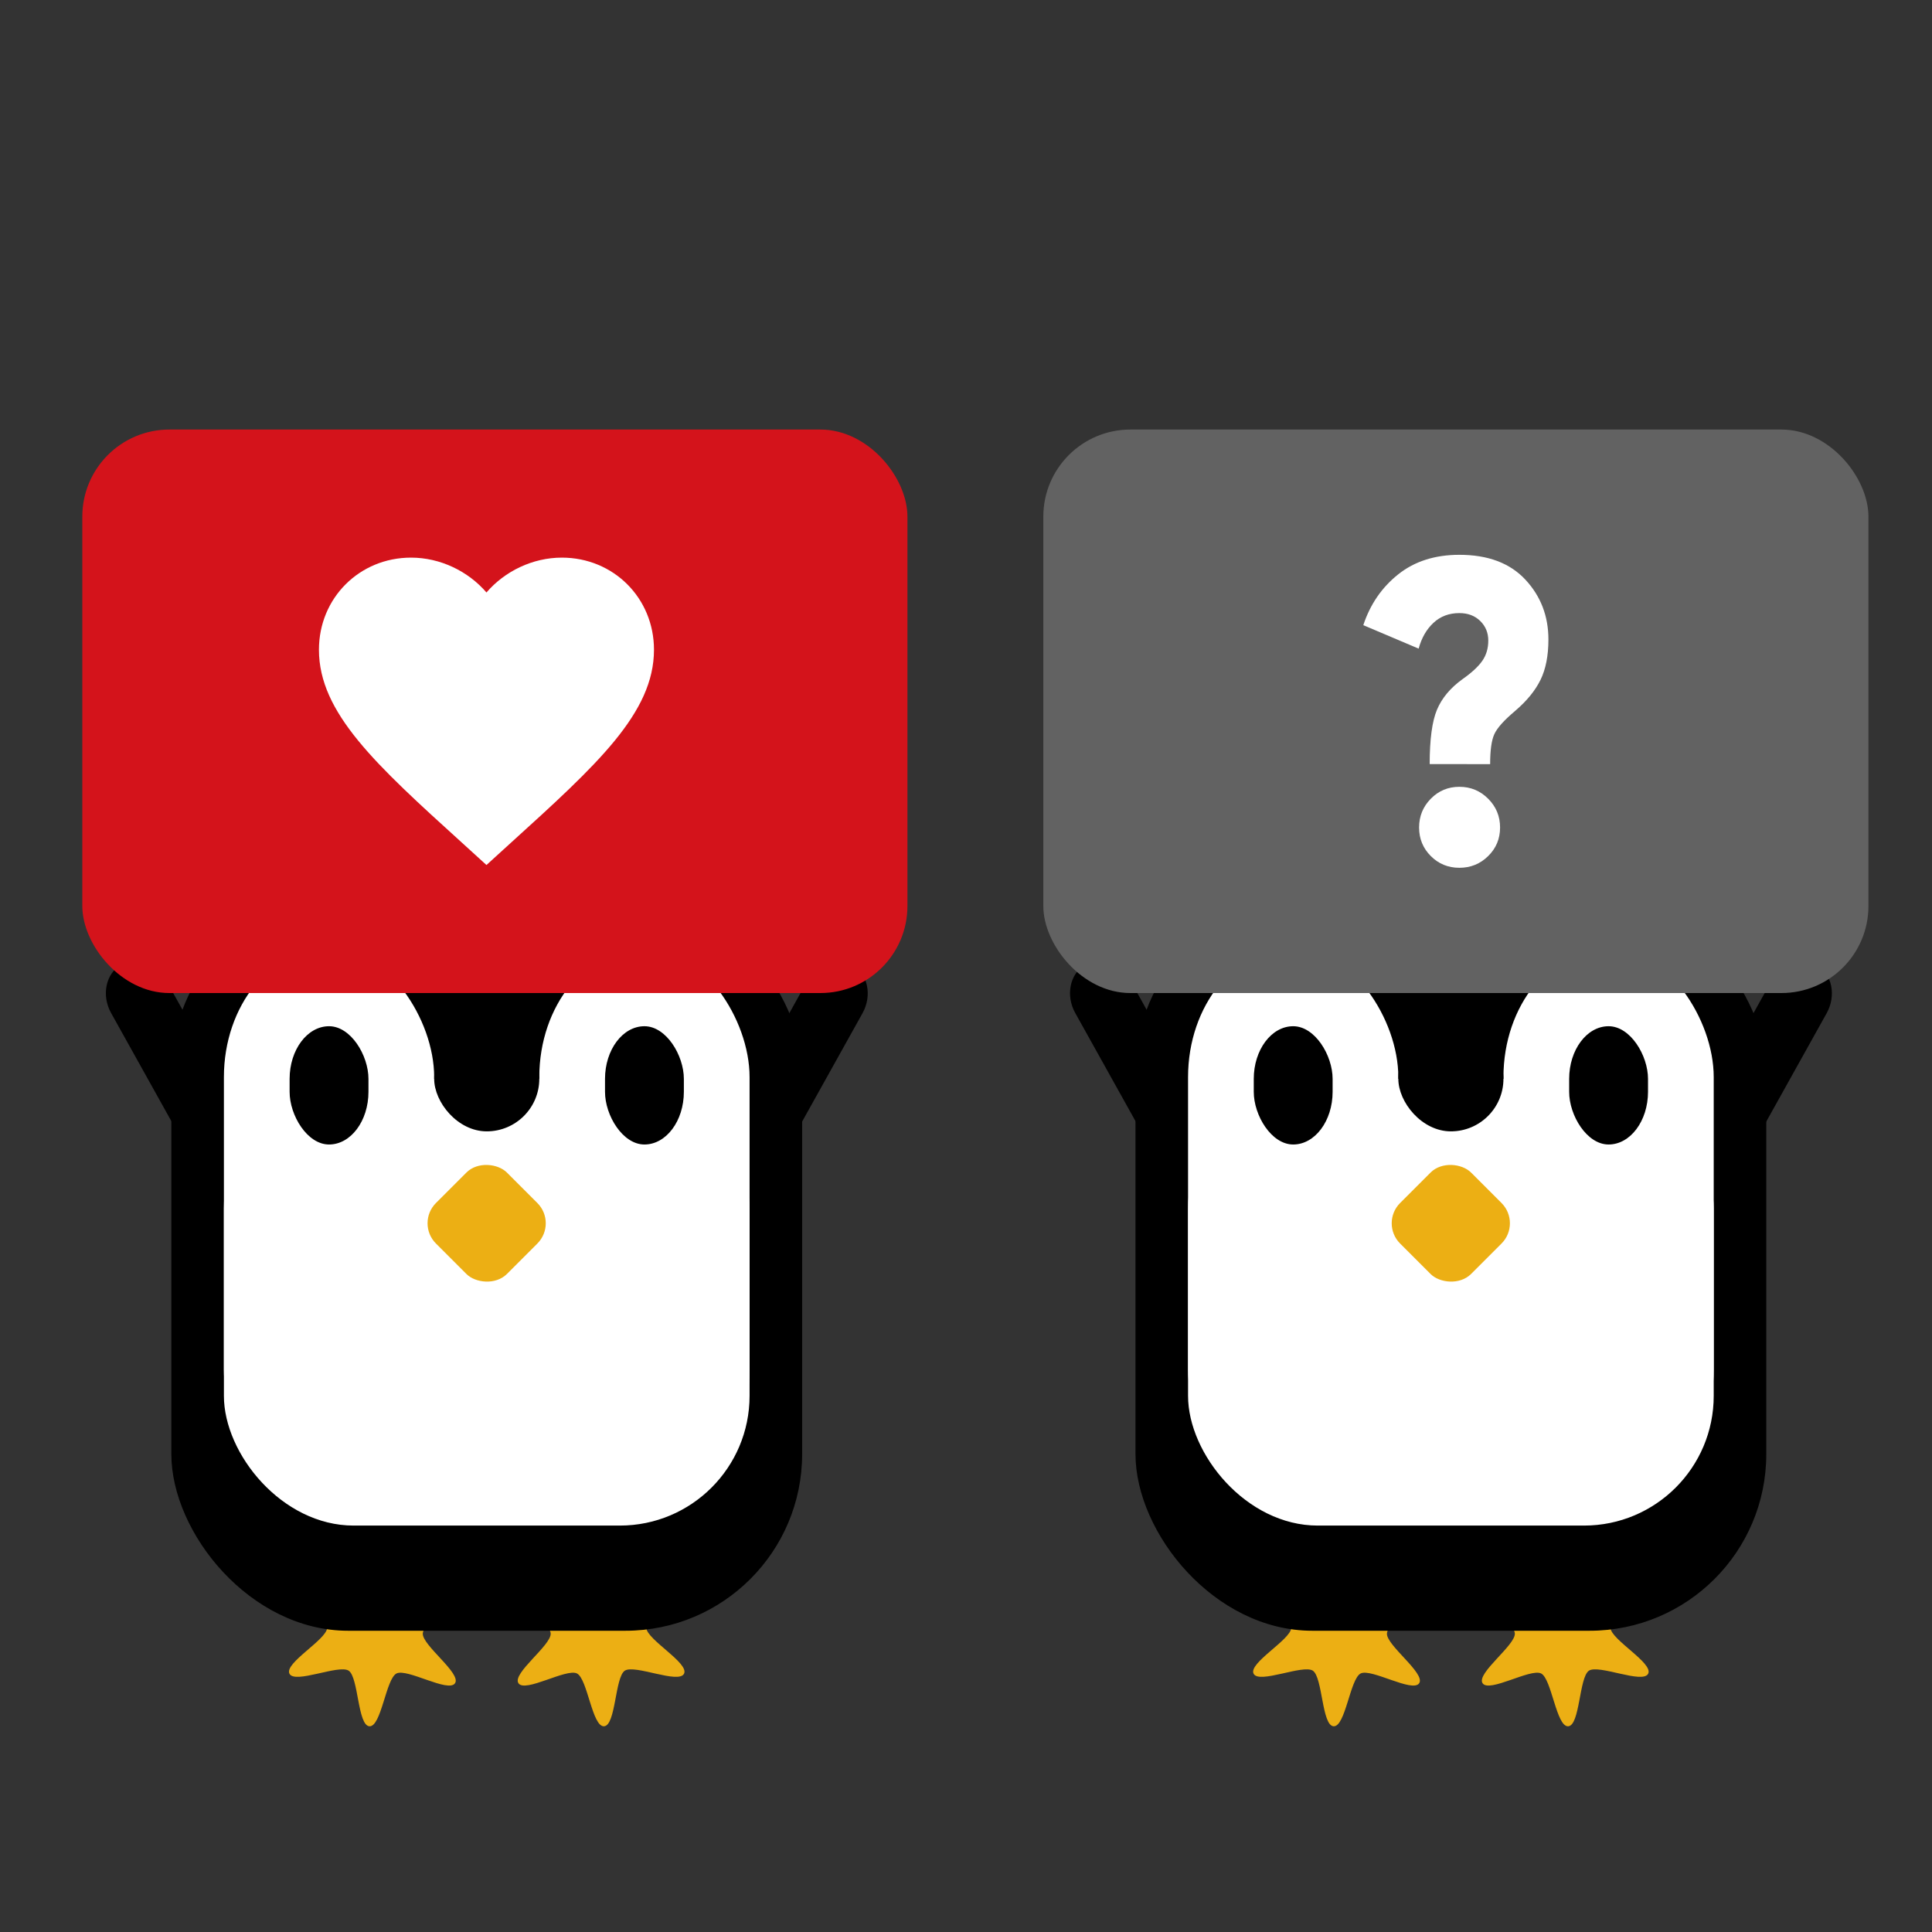 <?xml version="1.0" encoding="UTF-8" standalone="no"?>
<!-- Created with Inkscape (http://www.inkscape.org/) -->

<svg
   width="48"
   height="48"
   viewBox="0 0 48 48"
   version="1.1"
   id="svg1"
   sodipodi:docname="answered.svg"
   inkscape:version="1.3 (0e150ed6c4, 2023-07-21)"
   xml:space="preserve"
   inkscape:export-filename="answered.svg"
   inkscape:export-xdpi="96"
   inkscape:export-ydpi="96"
   xmlns:inkscape="http://www.inkscape.org/namespaces/inkscape"
   xmlns:sodipodi="http://sodipodi.sourceforge.net/DTD/sodipodi-0.dtd"
   xmlns="http://www.w3.org/2000/svg"
   xmlns:svg="http://www.w3.org/2000/svg"><rect x="0" y="0" width="48" height="48" fill="#333333" stroke="none"/><sodipodi:namedview
     id="namedview1"
     pagecolor="#ffffff"
     bordercolor="#000000"
     borderopacity="0.25"
     inkscape:showpageshadow="2"
     inkscape:pageopacity="0.0"
     inkscape:pagecheckerboard="0"
     inkscape:deskcolor="#d1d1d1"
     inkscape:document-units="px"
     showguides="false"
     inkscape:zoom="11.313709"
     inkscape:cx="-10.38563"
     inkscape:cy="19.136076"
     inkscape:window-width="1920"
     inkscape:window-height="1011"
     inkscape:window-x="0"
     inkscape:window-y="0"
     inkscape:window-maximized="1"
     inkscape:current-layer="layer1" /><defs
     id="defs1"><inkscape:path-effect
       effect="fillet_chamfer"
       id="path-effect12"
       is_visible="true"
       lpeversion="1"
       nodesatellites_param="F,0,0,1,0,1.384,0,1 @ F,0,0,1,0,1.384,0,1 @ F,0,0,1,0,1.384,0,1 @ F,0,0,1,0,1.384,0,1"
       radius="1.384"
       unit="px"
       method="auto"
       mode="F"
       chamfer_steps="1"
       flexible="false"
       use_knot_distance="true"
       apply_no_radius="true"
       apply_with_radius="true"
       only_selected="false"
       hide_knots="false" /><inkscape:path-effect
       effect="bspline"
       id="path-effect10"
       is_visible="true"
       lpeversion="1.3"
       weight="33.333"
       steps="2"
       helper_size="0"
       apply_no_weight="true"
       apply_with_weight="true"
       only_selected="false"
       uniform="false" /><inkscape:path-effect
       effect="bspline"
       id="path-effect3"
       is_visible="true"
       lpeversion="1.3"
       weight="33.333"
       steps="2"
       helper_size="0"
       apply_no_weight="true"
       apply_with_weight="true"
       only_selected="false"
       uniform="false" /><inkscape:path-effect
       effect="fillet_chamfer"
       id="path-effect2"
       is_visible="true"
       lpeversion="1"
       nodesatellites_param="F,0,0,1,0,1.22,0,1 @ F,0,0,1,0,1.22,0,1 @ F,0,0,1,0,1.22,0,1 @ F,0,0,1,0,1.22,0,1"
       radius="4.61"
       unit="px"
       method="auto"
       mode="F"
       chamfer_steps="1"
       flexible="false"
       use_knot_distance="true"
       apply_no_radius="true"
       apply_with_radius="true"
       only_selected="false"
       hide_knots="false" /><clipPath
       clipPathUnits="userSpaceOnUse"
       id="clipPath6"><g
         inkscape:label="Clip"
         id="use6"
         style="stroke-width:1.189"><ellipse
           style="fill:#ecaf14;fill-opacity:1;stroke:none;stroke-width:0;stroke-linecap:round;stroke-linejoin:round;stroke-dasharray:none;paint-order:stroke markers fill"
           id="ellipse6"
           cx="6.174"
           cy="5.799"
           rx="0.856"
           ry="0.444" /></g></clipPath><inkscape:path-effect
       effect="bspline"
       id="path-effect10-1"
       is_visible="true"
       lpeversion="1.3"
       weight="33.333"
       steps="2"
       helper_size="0"
       apply_no_weight="true"
       apply_with_weight="true"
       only_selected="false"
       uniform="false" /></defs><g
     inkscape:label="Layer 1"
     inkscape:groupmode="layer"
     id="layer1"><g
       id="g2-5"
       transform="matrix(0.653,0,0,0.653,25.433,12.593)"
       style="stroke-width:1.532"><rect
         style="fill:#000000;fill-opacity:1;stroke:none;stroke-width:0;stroke-linecap:butt;stroke-linejoin:round;stroke-dasharray:none;stroke-opacity:1;paint-order:normal"
         id="rect11-5-25"
         width="2.434"
         height="7.93"
         x="33.642"
         y="-7.372"
         ry="1.383"
         rx="1.383"
         transform="matrix(0.858,0.514,0.487,-0.874,0,0)" /><rect
         style="fill:#000000;fill-opacity:1;stroke:none;stroke-width:0;stroke-linecap:butt;stroke-linejoin:round;stroke-dasharray:none;stroke-opacity:1;paint-order:normal"
         id="rect11-5-2-4"
         width="2.434"
         height="7.93"
         x="5.228"
         y="-24.074"
         ry="1.383"
         rx="1.383"
         transform="matrix(-0.858,0.514,-0.487,-0.874,0,0)" /><path
         sodipodi:type="star"
         style="fill:#ecaf14;fill-opacity:1;stroke:none;stroke-width:0;stroke-linecap:butt;stroke-linejoin:round;stroke-dasharray:none;stroke-opacity:1;paint-order:normal"
         id="path6-7"
         inkscape:flatsided="false"
         sodipodi:sides="6"
         sodipodi:cx="4.061543"
         sodipodi:cy="10.426284"
         sodipodi:r1="0.63373685"
         sodipodi:r2="1.2674737"
         sodipodi:arg1="-0.9898861"
         sodipodi:arg2="-0.46628732"
         inkscape:rounded="0.2"
         inkscape:randomized="0"
         d="m 4.409,9.897 c 0.131,0.086 0.714,-0.18 0.784,-0.04 0.071,0.14 -0.49,0.449 -0.499,0.606 -0.009,0.157 0.513,0.528 0.427,0.659 -0.086,0.131 -0.634,-0.2 -0.775,-0.129 -0.14,0.071 -0.201,0.708 -0.358,0.699 -0.157,-0.009 -0.144,-0.649 -0.275,-0.736 -0.131,-0.086 -0.714,0.18 -0.784,0.04 -0.071,-0.14 0.49,-0.449 0.499,-0.606 0.009,-0.157 -0.513,-0.528 -0.427,-0.659 0.086,-0.131 0.634,0.2 0.775,0.129 0.14,-0.071 0.201,-0.708 0.358,-0.699 0.157,0.009 0.144,0.649 0.275,0.736 z"
         inkscape:transform-center-x="-0.16467081"
         inkscape:transform-center-y="-0.12299708"
         transform="matrix(2.874,0,0,2.874,0.33,12.792)" /><path
         sodipodi:type="star"
         style="fill:#ecaf14;fill-opacity:1;stroke:none;stroke-width:0;stroke-linecap:butt;stroke-linejoin:round;stroke-dasharray:none;stroke-opacity:1;paint-order:normal"
         id="path6-6-4"
         inkscape:flatsided="false"
         sodipodi:sides="6"
         sodipodi:cx="4.061543"
         sodipodi:cy="10.426284"
         sodipodi:r1="0.63373685"
         sodipodi:r2="1.2674737"
         sodipodi:arg1="-0.9898861"
         sodipodi:arg2="-0.46628732"
         inkscape:rounded="0.2"
         inkscape:randomized="0"
         d="m 4.409,9.897 c 0.131,0.086 0.714,-0.18 0.784,-0.04 0.071,0.14 -0.49,0.449 -0.499,0.606 -0.009,0.157 0.513,0.528 0.427,0.659 -0.086,0.131 -0.634,-0.2 -0.775,-0.129 -0.14,0.071 -0.201,0.708 -0.358,0.699 -0.157,-0.009 -0.144,-0.649 -0.275,-0.736 -0.131,-0.086 -0.714,0.18 -0.784,0.04 -0.071,-0.14 0.49,-0.449 0.499,-0.606 0.009,-0.157 -0.513,-0.528 -0.427,-0.659 0.086,-0.131 0.634,0.2 0.775,0.129 0.14,-0.071 0.201,-0.708 0.358,-0.699 0.157,0.009 0.144,0.649 0.275,0.736 z"
         inkscape:transform-center-x="0.16467333"
         inkscape:transform-center-y="-0.12299708"
         transform="matrix(-2.874,0,0,2.874,32.178,12.792)" /><rect
         style="fill:#000000;fill-opacity:1;stroke:none;stroke-width:0;stroke-linecap:round;stroke-linejoin:round;stroke-dasharray:none;paint-order:stroke markers fill"
         id="rect1-4"
         width="24"
         height="28"
         x="4.254"
         y="14.76"
         ry="6.723"
         rx="6.723" /><rect
         style="fill:#ffffff;fill-opacity:1;stroke:none;stroke-width:0;stroke-linecap:round;stroke-linejoin:round;stroke-dasharray:none;paint-order:stroke markers fill"
         id="rect1-5-3"
         width="8"
         height="21"
         x="6.254"
         y="16.76"
         ry="4.936"
         rx="4.936" /><rect
         style="fill:#ffffff;fill-opacity:1;stroke:none;stroke-width:0;stroke-linecap:round;stroke-linejoin:round;stroke-dasharray:none;paint-order:stroke markers fill"
         id="rect1-5-2-0"
         width="8"
         height="21"
         x="18.254"
         y="16.76"
         ry="4.936"
         rx="4.936" /><rect
         style="fill:#ffffff;fill-opacity:1;stroke:none;stroke-width:0;stroke-linecap:round;stroke-linejoin:round;stroke-dasharray:none;paint-order:stroke markers fill"
         id="rect1-5-2-9-7"
         width="20"
         height="17"
         x="6.254"
         y="21.759"
         ry="4.936"
         rx="4.936" /><rect
         style="fill:#000000;fill-opacity:1;stroke:none;stroke-width:0;stroke-linecap:butt;stroke-linejoin:round;stroke-dasharray:none;stroke-opacity:1;paint-order:normal"
         id="rect6-8"
         width="3"
         height="4.5"
         x="8.754"
         y="19.76"
         ry="2.004"
         rx="2.004" /><rect
         style="fill:#000000;fill-opacity:1;stroke:none;stroke-width:0;stroke-linecap:butt;stroke-linejoin:round;stroke-dasharray:none;stroke-opacity:1;paint-order:normal"
         id="rect6-7-6"
         width="3"
         height="4.5"
         x="20.754"
         y="19.76"
         ry="2.004"
         rx="2.004" /><rect
         style="fill:#000000;fill-opacity:1;stroke:none;stroke-width:0;stroke-linecap:round;stroke-linejoin:round;stroke-dasharray:none;paint-order:stroke markers fill"
         id="rect1-5-2-97-8"
         width="4"
         height="4"
         x="14.254"
         y="19.76"
         ry="4.936"
         rx="4.936" /><rect
         style="fill:#ecaf14;fill-opacity:1;stroke:none;stroke-width:0;stroke-linecap:butt;stroke-linejoin:round;stroke-dasharray:none;stroke-opacity:1;paint-order:normal"
         id="rect7-8"
         width="3.819"
         height="3.819"
         x="-9.693"
         y="28.86"
         transform="matrix(0.707,-0.707,0.707,0.707,0,0)"
         ry="1.09"
         rx="1.09" /></g><rect
       style="fill:#626262;fill-opacity:1;stroke:none;stroke-width:99.999;stroke-linecap:round;stroke-linejoin:round;paint-order:stroke markers fill"
       id="rect2-4"
       width="20.5"
       height="14"
       x="25.921"
       y="10.672"
       ry="2.163" /><g
       id="g2-5-1"
       transform="matrix(0.653,0,0,0.653,1.479,12.593)"
       style="stroke-width:1.532"><rect
         style="fill:#000000;fill-opacity:1;stroke:none;stroke-width:0;stroke-linecap:butt;stroke-linejoin:round;stroke-dasharray:none;stroke-opacity:1;paint-order:normal"
         id="rect11-5-25-5"
         width="2.434"
         height="7.93"
         x="33.642"
         y="-7.372"
         ry="1.383"
         rx="1.383"
         transform="matrix(0.858,0.514,0.487,-0.874,0,0)" /><rect
         style="fill:#000000;fill-opacity:1;stroke:none;stroke-width:0;stroke-linecap:butt;stroke-linejoin:round;stroke-dasharray:none;stroke-opacity:1;paint-order:normal"
         id="rect11-5-2-4-9"
         width="2.434"
         height="7.93"
         x="5.228"
         y="-24.074"
         ry="1.383"
         rx="1.383"
         transform="matrix(-0.858,0.514,-0.487,-0.874,0,0)" /><path
         sodipodi:type="star"
         style="fill:#ecaf14;fill-opacity:1;stroke:none;stroke-width:0;stroke-linecap:butt;stroke-linejoin:round;stroke-dasharray:none;stroke-opacity:1;paint-order:normal"
         id="path6-7-4"
         inkscape:flatsided="false"
         sodipodi:sides="6"
         sodipodi:cx="4.061543"
         sodipodi:cy="10.426284"
         sodipodi:r1="0.63373685"
         sodipodi:r2="1.2674737"
         sodipodi:arg1="-0.9898861"
         sodipodi:arg2="-0.46628732"
         inkscape:rounded="0.2"
         inkscape:randomized="0"
         d="m 4.409,9.897 c 0.131,0.086 0.714,-0.18 0.784,-0.04 0.071,0.14 -0.49,0.449 -0.499,0.606 -0.009,0.157 0.513,0.528 0.427,0.659 -0.086,0.131 -0.634,-0.2 -0.775,-0.129 -0.14,0.071 -0.201,0.708 -0.358,0.699 -0.157,-0.009 -0.144,-0.649 -0.275,-0.736 -0.131,-0.086 -0.714,0.18 -0.784,0.04 -0.071,-0.14 0.49,-0.449 0.499,-0.606 0.009,-0.157 -0.513,-0.528 -0.427,-0.659 0.086,-0.131 0.634,0.2 0.775,0.129 0.14,-0.071 0.201,-0.708 0.358,-0.699 0.157,0.009 0.144,0.649 0.275,0.736 z"
         inkscape:transform-center-x="-0.16467081"
         inkscape:transform-center-y="-0.12299708"
         transform="matrix(2.874,0,0,2.874,0.33,12.792)" /><path
         sodipodi:type="star"
         style="fill:#ecaf14;fill-opacity:1;stroke:none;stroke-width:0;stroke-linecap:butt;stroke-linejoin:round;stroke-dasharray:none;stroke-opacity:1;paint-order:normal"
         id="path6-6-4-9"
         inkscape:flatsided="false"
         sodipodi:sides="6"
         sodipodi:cx="4.061543"
         sodipodi:cy="10.426284"
         sodipodi:r1="0.63373685"
         sodipodi:r2="1.2674737"
         sodipodi:arg1="-0.9898861"
         sodipodi:arg2="-0.46628732"
         inkscape:rounded="0.2"
         inkscape:randomized="0"
         d="m 4.409,9.897 c 0.131,0.086 0.714,-0.18 0.784,-0.04 0.071,0.14 -0.49,0.449 -0.499,0.606 -0.009,0.157 0.513,0.528 0.427,0.659 -0.086,0.131 -0.634,-0.2 -0.775,-0.129 -0.14,0.071 -0.201,0.708 -0.358,0.699 -0.157,-0.009 -0.144,-0.649 -0.275,-0.736 -0.131,-0.086 -0.714,0.18 -0.784,0.04 -0.071,-0.14 0.49,-0.449 0.499,-0.606 0.009,-0.157 -0.513,-0.528 -0.427,-0.659 0.086,-0.131 0.634,0.2 0.775,0.129 0.14,-0.071 0.201,-0.708 0.358,-0.699 0.157,0.009 0.144,0.649 0.275,0.736 z"
         inkscape:transform-center-x="0.16467333"
         inkscape:transform-center-y="-0.12299708"
         transform="matrix(-2.874,0,0,2.874,32.178,12.792)" /><rect
         style="fill:#000000;fill-opacity:1;stroke:none;stroke-width:0;stroke-linecap:round;stroke-linejoin:round;stroke-dasharray:none;paint-order:stroke markers fill"
         id="rect1-4-0"
         width="24"
         height="28"
         x="4.254"
         y="14.76"
         ry="6.723"
         rx="6.723" /><rect
         style="fill:#ffffff;fill-opacity:1;stroke:none;stroke-width:0;stroke-linecap:round;stroke-linejoin:round;stroke-dasharray:none;paint-order:stroke markers fill"
         id="rect1-5-3-9"
         width="8"
         height="21"
         x="6.254"
         y="16.76"
         ry="4.936"
         rx="4.936" /><rect
         style="fill:#ffffff;fill-opacity:1;stroke:none;stroke-width:0;stroke-linecap:round;stroke-linejoin:round;stroke-dasharray:none;paint-order:stroke markers fill"
         id="rect1-5-2-0-1"
         width="8"
         height="21"
         x="18.254"
         y="16.76"
         ry="4.936"
         rx="4.936" /><rect
         style="fill:#ffffff;fill-opacity:1;stroke:none;stroke-width:0;stroke-linecap:round;stroke-linejoin:round;stroke-dasharray:none;paint-order:stroke markers fill"
         id="rect1-5-2-9-7-7"
         width="20"
         height="17"
         x="6.254"
         y="21.759"
         ry="4.936"
         rx="4.936" /><rect
         style="fill:#000000;fill-opacity:1;stroke:none;stroke-width:0;stroke-linecap:butt;stroke-linejoin:round;stroke-dasharray:none;stroke-opacity:1;paint-order:normal"
         id="rect6-8-7"
         width="3"
         height="4.5"
         x="8.754"
         y="19.76"
         ry="2.004"
         rx="2.004" /><rect
         style="fill:#000000;fill-opacity:1;stroke:none;stroke-width:0;stroke-linecap:butt;stroke-linejoin:round;stroke-dasharray:none;stroke-opacity:1;paint-order:normal"
         id="rect6-7-6-1"
         width="3"
         height="4.5"
         x="20.754"
         y="19.76"
         ry="2.004"
         rx="2.004" /><rect
         style="fill:#000000;fill-opacity:1;stroke:none;stroke-width:0;stroke-linecap:round;stroke-linejoin:round;stroke-dasharray:none;paint-order:stroke markers fill"
         id="rect1-5-2-97-8-1"
         width="4"
         height="4"
         x="14.254"
         y="19.76"
         ry="4.936"
         rx="4.936" /><rect
         style="fill:#ecaf14;fill-opacity:1;stroke:none;stroke-width:0;stroke-linecap:butt;stroke-linejoin:round;stroke-dasharray:none;stroke-opacity:1;paint-order:normal"
         id="rect7-8-5"
         width="3.819"
         height="3.819"
         x="-9.693"
         y="28.86"
         transform="matrix(0.707,-0.707,0.707,0.707,0,0)"
         ry="1.09"
         rx="1.09" /></g><rect
       style="fill:#d4131b;fill-opacity:1;stroke:none;stroke-width:99.999;stroke-linecap:round;stroke-linejoin:round;paint-order:stroke markers fill"
       id="rect2-4-9"
       width="20.5"
       height="14"
       x="2.045"
       y="10.672"
       ry="2.163" /><path
       d="m 12.086,21.491 -0.603,-0.549 c -2.143,-1.944 -3.559,-3.23 -3.559,-4.799 0,-1.286 1.007,-2.289 2.289,-2.289 0.724,0 1.419,0.337 1.873,0.866 0.454,-0.529 1.149,-0.866 1.873,-0.866 1.282,0 2.289,1.003 2.289,2.289 0,1.569 -1.415,2.855 -3.559,4.799 z"
       id="path1-3-1-2-3"
       style="fill:#ffffff;fill-opacity:1;stroke-width:1" /><path
       d="m 35.52,18.983 q 0,-0.92 0.182,-1.352 0.182,-0.433 0.637,-0.76 0.337,-0.237 0.487,-0.451 0.15,-0.214 0.15,-0.505 0,-0.291 -0.2,-0.487 -0.2,-0.196 -0.519,-0.196 -0.382,0 -0.642,0.241 -0.26,0.241 -0.369,0.642 l -1.375,-0.583 q 0.255,-0.774 0.865,-1.261 0.61,-0.487 1.521,-0.487 1.065,0 1.639,0.615 0.574,0.615 0.574,1.489 0,0.601 -0.196,1.002 -0.196,0.401 -0.633,0.774 -0.41,0.346 -0.514,0.574 -0.105,0.228 -0.105,0.747 z m 0.738,2.577 q -0.419,0 -0.71,-0.291 -0.291,-0.291 -0.291,-0.71 0,-0.419 0.291,-0.715 0.291,-0.296 0.71,-0.296 0.419,0 0.715,0.296 0.296,0.296 0.296,0.715 0,0.419 -0.296,0.71 -0.296,0.291 -0.715,0.291 z"
       id="path1"
       style="fill:#ffffff;fill-opacity:1;stroke-width:0.025" /></g></svg>
